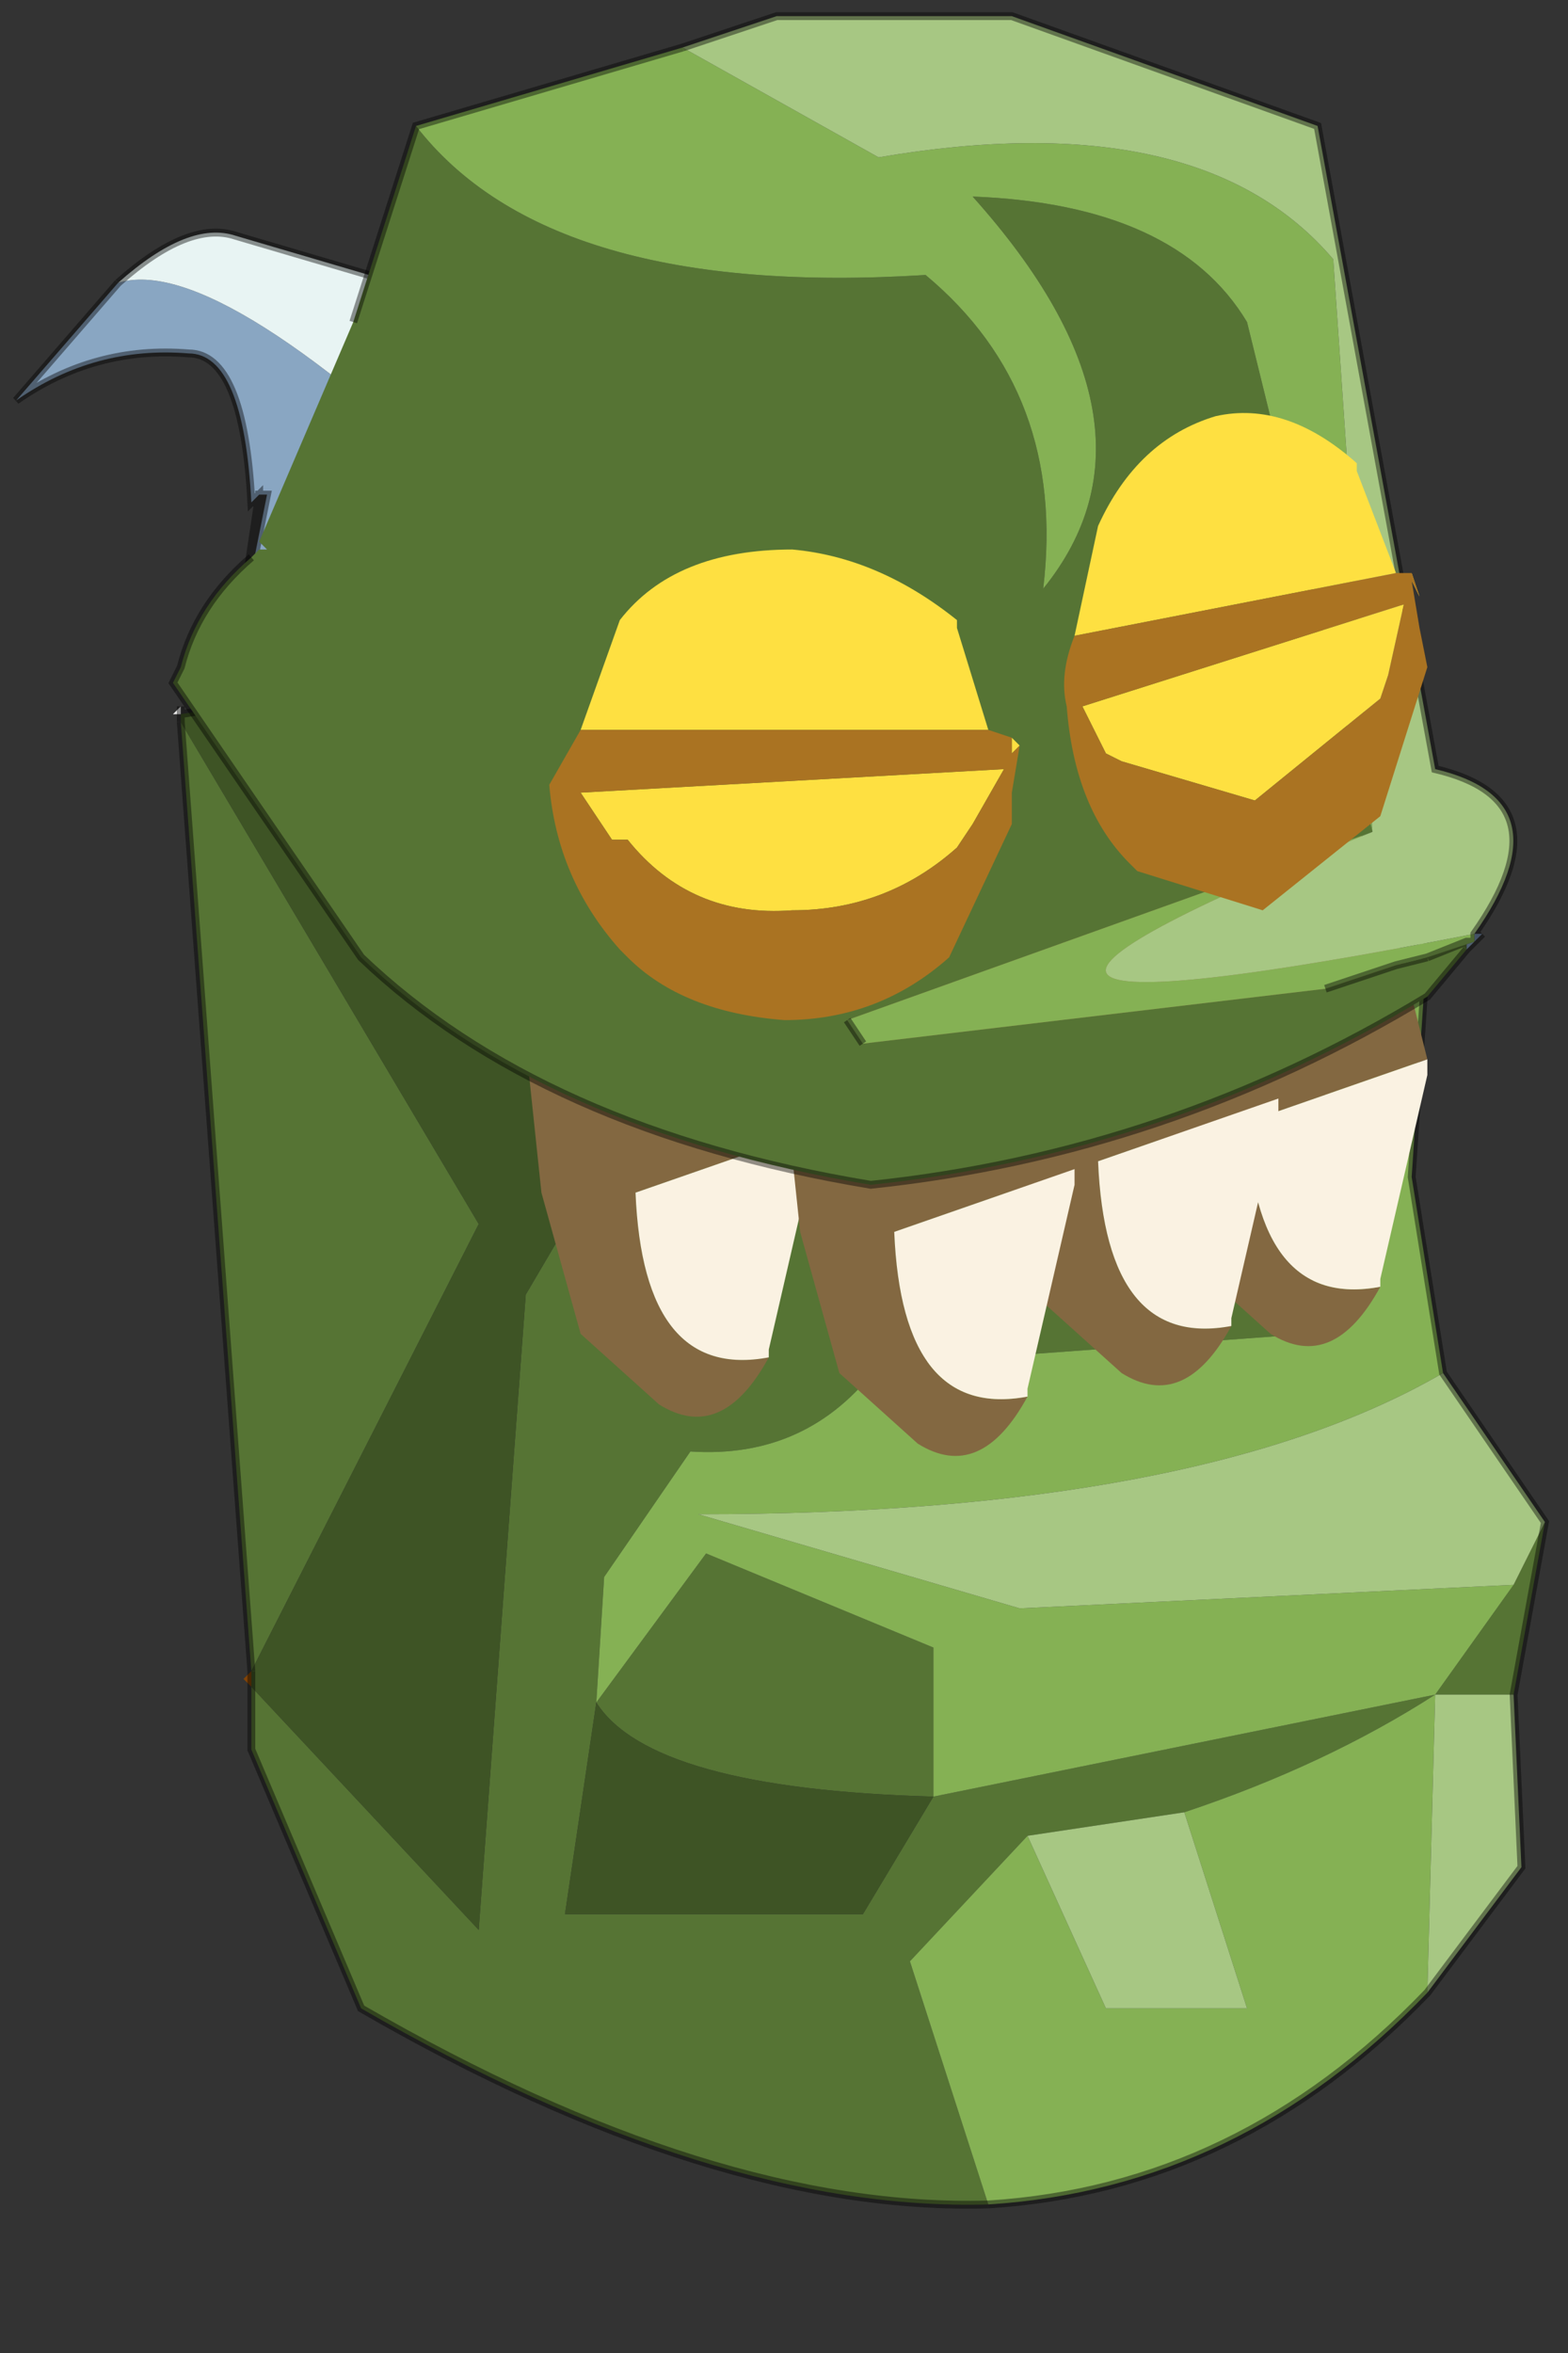 <?xml version="1.0" encoding="UTF-8" standalone="no"?>
<!DOCTYPE svg PUBLIC "-//W3C//DTD SVG 1.1//EN" "http://www.w3.org/Graphics/SVG/1.1/DTD/svg11.dtd">
<svg width="100%" height="100%" viewBox="0 0 10 15" version="1.1" xmlns="http://www.w3.org/2000/svg" xmlns:xlink="http://www.w3.org/1999/xlink" xml:space="preserve" xmlns:serif="http://www.serif.com/" style="fill-rule:evenodd;clip-rule:evenodd;">
    <rect x="0" y="0" width="10" height="15" fill="#333333" stroke="none"/>
    <g transform="matrix(1,0,0,1,-0.928,-0.928)">
        <g transform="matrix(1,0,0,1,0.981,1.031)">
            <g id="a">
                <path d="M4.65,6.75L5.5,7.1L8.4,6.15L8.45,6.1L8.3,8.4L5.55,8.6C5.25,9 4.85,9.183 4.35,9.15L3.8,9.95L3.75,10.75L3.55,12.1L5.45,12.1L5.9,11.35L9.1,10.7C8.633,11 8.1,11.25 7.5,11.45L6.5,11.6L5.75,12.4L6.25,13.95C5.083,13.983 3.75,13.567 2.25,12.7L1.55,11.05L1.55,10.65L3,12.2L3.3,8.15L3.8,7.3L4.65,6.75M9.8,9.6L9.6,10.7L9.1,10.7L9.6,10L9.8,9.6M3.75,10.75L4.45,9.8L5.9,10.4L5.9,11.35C4.7,11.317 3.983,11.117 3.75,10.75M1.1,4.5L3,7.7L1.55,10.55L1.1,4.5" style="fill:#567434;fill-rule:nonzero;"/>
                <path d="M6.25,13.95L5.75,12.4L6.5,11.6L7,12.7L7.9,12.7L7.5,11.45C8.1,11.25 8.633,11 9.1,10.7L5.9,11.35L5.9,10.4L4.45,9.8L3.75,10.75L3.8,9.95L4.35,9.15C4.85,9.183 5.25,9 5.55,8.6L8.3,8.4L8.45,6.1L9.05,5.9L8.95,7.4L9.15,8.65C8.117,9.25 6.533,9.55 4.4,9.55L6.45,10.15L9.6,10L9.1,10.7L9.05,12.6C8.25,13.433 7.317,13.883 6.25,13.95" style="fill:#85b154;fill-rule:nonzero;"/>
                <path d="M4.65,6.75L3.8,7.3L3.3,8.15L3,12.2L1.55,10.65L1.55,10.55L3,7.7L1.1,4.5L1.1,4.45L1.4,4.4L2.25,5.65L4.65,6.75M5.9,11.35L5.45,12.1L3.55,12.1L3.75,10.75C3.983,11.117 4.7,11.317 5.9,11.35" style="fill:#3e5425;fill-rule:nonzero;"/>
                <path d="M6.5,11.6L7.5,11.45L7.9,12.7L7,12.7L6.5,11.6M9.15,8.65L9.8,9.6L9.6,10L6.45,10.15L4.4,9.55C6.533,9.55 8.117,9.25 9.15,8.65M9.6,10.7L9.65,11.8L9.05,12.6L9.1,10.7L9.6,10.7" style="fill:#a7c783;fill-rule:nonzero;"/>
                <path d="M1.4,4.35L1.45,4.05L1.65,3.05L1.6,3.05L1.6,3.1L1.6,3.05L1.55,3.1C1.517,2.467 1.383,2.15 1.15,2.15C0.75,2.117 0.383,2.217 0.05,2.45L0.7,1.7C1.133,1.567 1.95,2.083 3.15,3.25C2.783,4.117 2.2,4.483 1.4,4.35M1.55,3.1L1.6,3.1L1.55,3.1" style="fill:#89a6c2;fill-rule:nonzero;"/>
                <path d="M3.15,3.25C1.95,2.083 1.133,1.567 0.7,1.7C1,1.433 1.25,1.333 1.45,1.4L3.15,1.9L3.15,3.25" style="fill:#e8f4f3;fill-rule:nonzero;"/>
                <path d="M1.1,4.4L1.1,4.45L1.05,4.45L1.1,4.4" style="fill:#ebebeb;fill-rule:nonzero;"/>
                <path d="M1.55,10.55L1.55,10.65L1.5,10.6L1.55,10.55" style="fill:#824306;fill-rule:nonzero;"/>
                <path d="M1.55,10.65L1.55,11.05L2.25,12.7C3.75,13.567 5.083,13.983 6.25,13.95M9.05,5.9L8.95,7.4L9.15,8.65L9.8,9.6L9.6,10.7L9.65,11.8L9.05,12.6C8.25,13.433 7.317,13.883 6.25,13.95M0.7,1.7L0.05,2.45C0.383,2.217 0.75,2.117 1.15,2.15C1.383,2.15 1.517,2.467 1.55,3.1L1.6,3.05L1.6,3.1L1.6,3.05L1.65,3.05L1.45,4.05L1.4,4.35M0.7,1.7C1,1.433 1.25,1.333 1.45,1.4L3.15,1.9M1.55,3.1L1.6,3.1L1.55,3.1M1.4,4.4L1.1,4.45L1.1,4.5M1.55,10.55L1.55,10.65M1.55,10.55L1.1,4.5M1.1,4.45L1.1,4.4M1.6,3.05L1.45,4.05L1.6,3.1" style="fill:none;fill-rule:nonzero;stroke:#000;stroke-opacity:0.42;stroke-width:0.05px;"/>
                <path d="M4.85,8.55C4.65,8.917 4.417,9.017 4.15,8.85L3.65,8.4L3.4,7.5L3.3,6.55L3.5,5.9C3.7,5.533 3.933,5.35 4.2,5.35C4.467,5.35 4.683,5.533 4.85,5.9L5.15,7.1L4,7.5C4.033,8.3 4.317,8.65 4.85,8.55" style="fill:#836841;fill-rule:nonzero;"/>
                <path d="M5.15,7.1L5.15,7.2L4.85,8.5L4.85,8.55C4.317,8.65 4.033,8.3 4,7.5L5.15,7.1" style="fill:#faf2e2;fill-rule:nonzero;"/>
                <path d="M8.75,8.1C8.55,8.467 8.317,8.567 8.05,8.4L7.55,7.95L7.3,7.05L7.2,6.1L7.4,5.45C7.6,5.083 7.833,4.9 8.1,4.9C8.367,4.9 8.583,5.083 8.75,5.45L9.05,6.65L7.9,7.05C7.933,7.85 8.217,8.2 8.75,8.1" style="fill:#836841;fill-rule:nonzero;"/>
                <path d="M9.05,6.65L9.05,6.75L8.75,8.05L8.75,8.1C8.217,8.2 7.933,7.85 7.9,7.05L9.05,6.65" style="fill:#faf2e2;fill-rule:nonzero;"/>
                <path d="M7.8,8.35C7.6,8.717 7.367,8.817 7.1,8.65L6.6,8.2L6.35,7.3L6.25,6.35L6.45,5.7C6.65,5.333 6.883,5.15 7.15,5.15C7.417,5.15 7.633,5.333 7.8,5.7L8.1,6.9L6.95,7.3C6.983,8.1 7.267,8.45 7.8,8.35" style="fill:#836841;fill-rule:nonzero;"/>
                <path d="M8.1,6.9L8.1,7L7.8,8.3L7.8,8.35C7.267,8.45 6.983,8.1 6.95,7.3L8.1,6.9" style="fill:#faf2e2;fill-rule:nonzero;"/>
                <path d="M6.5,8.8C6.3,9.167 6.067,9.267 5.8,9.1L5.3,8.65L5.05,7.75L4.95,6.8L5.15,6.15C5.35,5.783 5.583,5.6 5.85,5.6C6.117,5.6 6.333,5.783 6.5,6.15L6.8,7.35L5.65,7.75C5.683,8.55 5.967,8.9 6.5,8.8" style="fill:#836841;fill-rule:nonzero;"/>
                <path d="M6.8,7.35L6.8,7.45L6.5,8.75L6.5,8.8C5.967,8.9 5.683,8.55 5.65,7.75L6.8,7.35" style="fill:#faf2e2;fill-rule:nonzero;"/>
                <path d="M9.3,5.95L9.3,5.9L9.35,5.9L9.3,5.95" style="fill:#89a6c2;fill-rule:nonzero;"/>
                <path d="M9.4,5.85L9.3,5.95L9.35,5.9L9.3,5.9L9.05,6L9.35,5.9L9.4,5.85" style="fill:#38415d;fill-rule:nonzero;"/>
                <path d="M9.35,5.85L9.4,5.85L9.35,5.9L9.35,5.85L9.35,5.9L9.35,5.85" style="fill:#768daf;fill-rule:nonzero;"/>
                <path d="M9.3,5.95L9.05,6.25C7.95,6.917 6.767,7.317 5.5,7.45C4.1,7.217 3.017,6.733 2.25,6L1.05,4.25L1.1,4.15C1.167,3.883 1.317,3.65 1.55,3.45L1.6,3.4L1.65,3.4L1.6,3.35L2.2,1.95L2.6,0.7C3.167,1.433 4.25,1.75 5.85,1.65C6.45,2.15 6.7,2.817 6.6,3.65C7.167,2.95 7.017,2.117 6.15,1.15C7.017,1.183 7.6,1.45 7.9,1.95L8.7,5.2L5.35,6.4L5.45,6.55L8.4,6.2L8.85,6.05L9.05,6L9.3,5.9L9.3,5.95" style="fill:#567434;fill-rule:nonzero;"/>
                <path d="M2.6,0.7L4.3,0.2L5.55,0.9C6.917,0.667 7.883,0.883 8.45,1.55L8.7,5.2C6.233,6.2 6.45,6.417 9.35,5.85L9.35,5.9L9.05,6L8.85,6.05L8.4,6.2L5.45,6.55L5.35,6.4L8.7,5.2L7.9,1.95C7.6,1.45 7.017,1.183 6.15,1.15C7.017,2.117 7.167,2.95 6.6,3.65C6.7,2.817 6.45,2.15 5.85,1.65C4.25,1.75 3.167,1.433 2.6,0.7" style="fill:#85b154;fill-rule:nonzero;"/>
                <path d="M4.3,0.2L4.9,0L6.4,0L8.35,0.7L9.1,4.8C9.667,4.933 9.75,5.283 9.35,5.85C6.45,6.417 6.233,6.2 8.7,5.2L8.45,1.55C7.883,0.883 6.917,0.667 5.55,0.9L4.3,0.2" style="fill:#a7c783;fill-rule:nonzero;"/>
                <path d="M4.3,0.2L4.9,0L6.4,0L8.35,0.7L9.1,4.8C9.667,4.933 9.75,5.283 9.35,5.85L9.35,5.9L9.4,5.85M9.3,5.95L9.05,6.25C7.95,6.917 6.767,7.317 5.5,7.45C4.1,7.217 3.017,6.733 2.25,6L1.05,4.25L1.1,4.15C1.167,3.883 1.317,3.65 1.55,3.45M2.2,1.95L2.6,0.7L4.3,0.2M9.05,6L8.85,6.05L8.4,6.2M5.45,6.55L5.35,6.4M9.3,5.95L9.35,5.9L9.3,5.9L9.05,6" style="fill:none;fill-rule:nonzero;stroke:#000;stroke-opacity:0.42;stroke-width:0.05px;"/>
                <path d="M3.65,4.95L6.35,4.8L6.15,5.15L6.05,5.3C5.75,5.567 5.4,5.7 5,5.7C4.567,5.733 4.217,5.583 3.95,5.25L3.85,5.25L3.65,4.95M3.65,4.55L3.9,3.85C4.133,3.55 4.5,3.4 5,3.4C5.367,3.433 5.717,3.583 6.05,3.85L6.05,3.9L6.25,4.55L3.65,4.55M6.4,4.6L6.45,4.65L6.4,4.7L6.4,4.6" style="fill:#fee041;fill-rule:nonzero;"/>
                <path d="M3.65,4.95L3.85,5.25L3.95,5.25C4.217,5.583 4.567,5.733 5,5.7C5.4,5.7 5.75,5.567 6.05,5.3L6.15,5.15L6.35,4.8L3.65,4.95M6.45,4.65L6.4,4.95L6.4,5.15L6,6C5.7,6.267 5.35,6.4 4.95,6.4C4.517,6.367 4.183,6.233 3.95,6L3.9,5.95C3.633,5.65 3.483,5.3 3.45,4.9L3.65,4.55L6.25,4.55L6.4,4.6L6.4,4.7L6.45,4.65" style="fill:#aa7322;fill-rule:nonzero;"/>
                <path d="M6.8,3.95L6.95,3.25C7.117,2.883 7.367,2.65 7.7,2.55C8,2.483 8.3,2.583 8.6,2.85L8.6,2.9L8.85,3.55L6.8,3.95M8.95,3.55L8.95,3.6L9,3.7L8.95,3.55M6.85,4.4L8.9,3.75L8.8,4.2L8.75,4.35L7.95,5L7.1,4.75L7,4.7L6.85,4.4" style="fill:#fee041;fill-rule:nonzero;"/>
                <path d="M8.85,3.55L8.95,3.55L9,3.7L8.95,3.6L9,3.9L9.05,4.15L8.75,5.1L8,5.7L7.2,5.45L7.15,5.4C6.917,5.167 6.783,4.833 6.75,4.4C6.717,4.267 6.733,4.117 6.8,3.95L8.85,3.55M6.85,4.4L7,4.7L7.1,4.75L7.95,5L8.75,4.35L8.8,4.2L8.9,3.75L6.85,4.4" style="fill:#aa7322;fill-rule:nonzero;"/>
            </g>
        </g>
    </g>
</svg>
